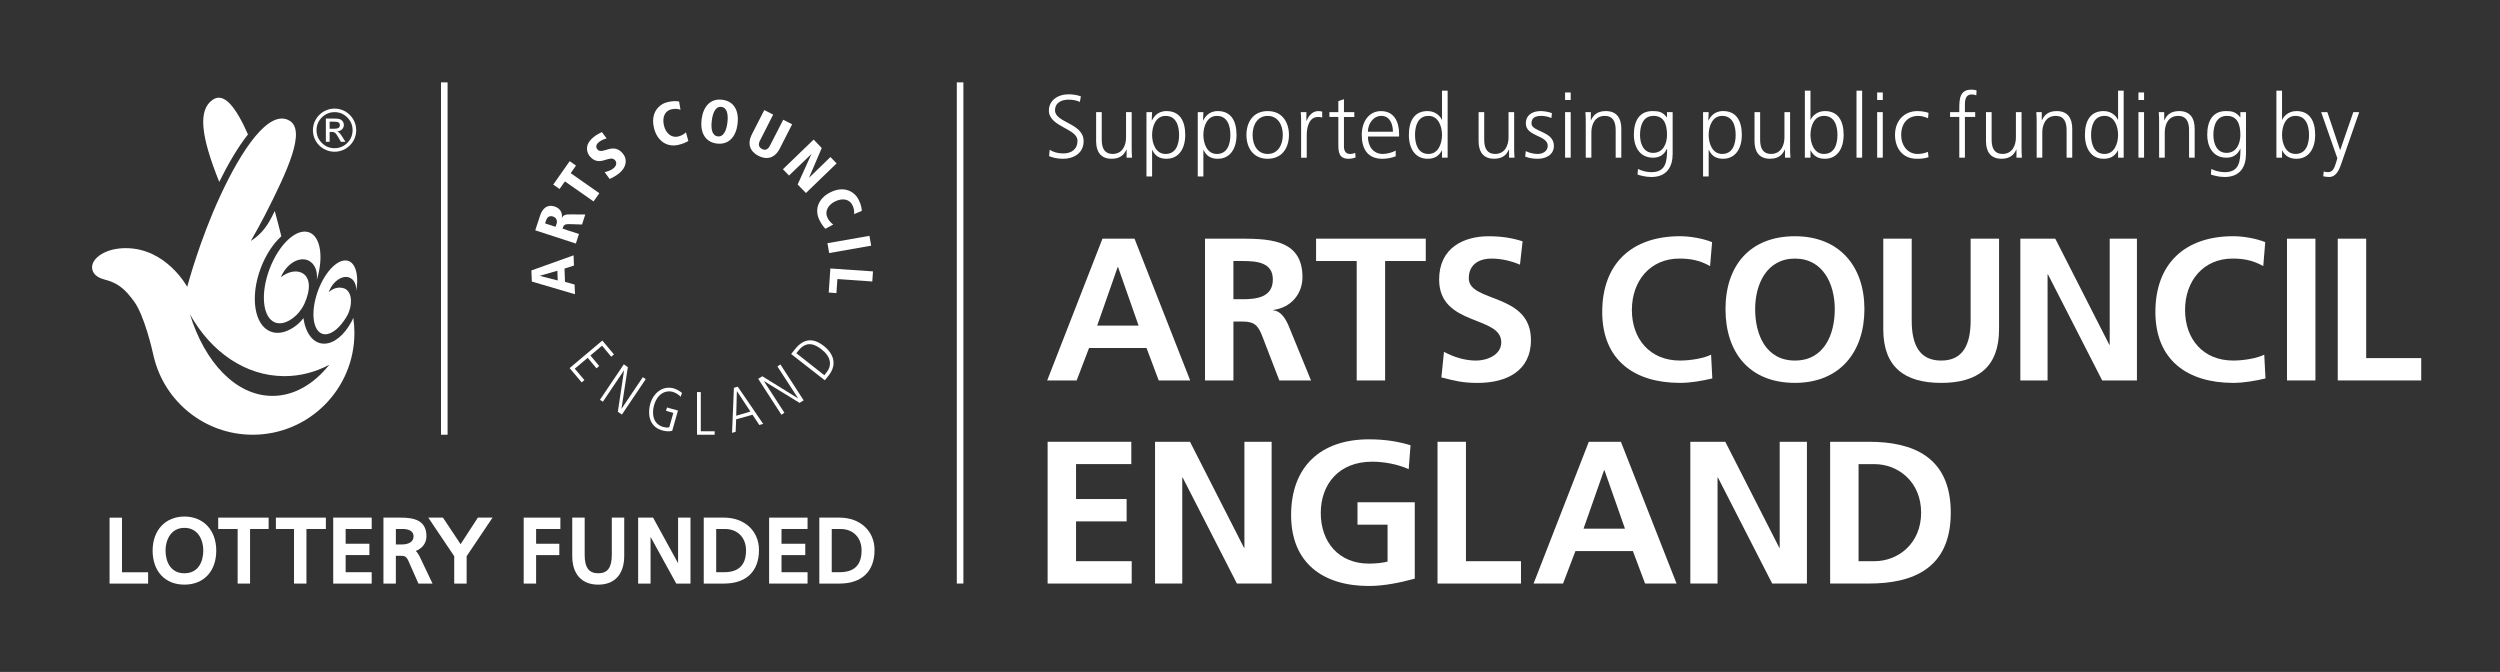 <svg xmlns="http://www.w3.org/2000/svg" width="253" height="68"><rect width="100%" height="100%" fill="#333333" stroke="none"/><g><path opacity=".893" color="#000" overflow="visible" enable-background="accumulate" fill="none" d="M.001.001h253v68h-253z"/><g fill="#fff"><path d="M12.168 52.389h-1.08v6.673h3.9v-1.149h-2.644v-5.524h-.176"/><path d="M19.92 53.909c.416.412.652 1.07.652 1.811 0 1.113-.5 2.295-1.907 2.295s-1.911-1.182-1.911-2.295c0-.741.24-1.399.654-1.811.328-.325.751-.491 1.257-.488.504-.002.927.163 1.255.488m-4.475 1.811c0 2.093 1.261 3.445 3.219 3.445 1.957 0 3.221-1.353 3.221-3.445 0-2.06-1.295-3.445-3.221-3.445-1.926 0-3.219 1.385-3.219 3.445"/><path d="M27.095 52.384h-5.012v1.149h1.966v5.525h1.257v-5.525h1.879v-1.149h-.089"/><path d="M32.803 52.384h-4.883v1.149h1.835v5.525h1.257v-5.525h1.966v-1.149h-.175"/><path d="M37.441 52.384h-3.719v6.674h3.894v-1.149h-2.636v-1.733h2.402v-1.148h-2.402v-1.495h2.636v-1.149h-.175"/><path d="M40.756 53.533c.41 0 1.095.098 1.095.756 0 .51-.448.81-1.191.81h-.598v-1.567h.695zm-1.776-1.149h-.176v6.674h1.257v-2.811h.368c.474 0 .664 0 .901.515l1.016 2.296h1.425l-1.318-2.773c-.129-.252-.243-.406-.382-.525.657-.251 1.087-.798 1.087-1.491 0-1.66-1.328-1.885-2.629-1.885h-1.55"/><path d="M49.513 52.384h-1.154l-1.746 2.687-1.787-2.687h-1.483l2.624 3.904v2.769h1.256v-2.769c.064-.085 2.621-3.904 2.621-3.904h-.332"/><path d="M56.535 52.384h-3.537v6.674h1.256v-2.882h2.349v-1.148h-2.349v-1.495h2.457v-1.149h-.176"/><path d="M62.996 52.384h-1.081v3.76c0 1.295-.42 1.872-1.372 1.872-.951 0-1.373-.577-1.373-1.872v-3.76h-1.258v3.877c0 1.846.96 2.905 2.631 2.905 1.673 0 2.629-1.059 2.629-2.905v-3.877h-.176"/><path d="M69.704 52.384h-1.082v4.614l-2.531-4.614h-1.511v6.674h1.257v-4.727c.496.897 2.6 4.727 2.6 4.727h1.44v-6.674h-.173"/><path d="M73.362 53.533c1.277 0 2.136.867 2.136 2.168 0 1.486-.738 2.207-2.243 2.207h-.776v-4.375h.883zm-1.965-1.149h-.178v6.674h2.045c2.251 0 3.545-1.236 3.545-3.395 0-1.931-1.458-3.279-3.545-3.279h-1.867"/><path d="M81.55 52.384h-3.716v6.674h3.891v-1.149h-2.636v-1.733h2.403v-1.148h-2.403v-1.495h2.636v-1.149h-.175"/><path d="M85.057 53.533c1.277 0 2.135.867 2.135 2.168 0 1.486-.735 2.207-2.244 2.207h-.776v-4.375h.885zm-1.968-1.149h-.173v6.674h2.042c2.254 0 3.545-1.236 3.545-3.395 0-1.931-1.458-3.279-3.545-3.279h-1.869"/><path d="M56.407 27.396l.033.987-1.812-.463-.002-.01 1.782-.514zm1.676-.521l-.036-1.037-4.27 1.532.043 1.121 4.365 1.286-.036-.981-.972-.27-.049-1.347.955-.304"/><path d="M55.163 22.609l.096-.296c.167-.515.533-.456.703-.402.297.094.481.37.363.741l-.103.298-1.059-.341zm3.114 2.038l.314-.968-1.66-.538c.113-.353.156-.481.768-.459l1.204.038.327-1.012-1.477-.011c-.543-.005-.743.059-.876.344l-.013-.003c.099-.845-.571-1.086-.741-1.143-.761-.245-1.241.232-1.462.912l-.494 1.502 4.11 1.338"/><path d="M60.069 20.385l.584-.831-2.899-2.031.537-.766-.639-.447-1.663 2.37.639.447.541-.771 2.899 2.029"/><path d="M60.907 13.365c-.336.179-.572.284-.873.54-1.108.928-.442 1.806-.354 1.904.987 1.185 2.029-.224 2.568.414.226.27.092.594-.154.8-.291.246-.586.302-.899.405l.5.682c.178-.077.608-.274 1.008-.612.661-.554.84-1.349.313-1.976-.985-1.175-2.053.199-2.561-.404-.204-.246-.112-.52.141-.729.208-.177.534-.318.795-.379l-.483-.646"/><path d="M68.724 10.276c-.177-.032-.527-.096-1.155.051-.856.199-1.752 1.05-1.393 2.593.309 1.335 1.315 2.009 2.467 1.743.536-.124.862-.302 1.018-.395l-.24-.873c-.086.066-.327.313-.809.424-.628.146-1.231-.301-1.421-1.119-.199-.848.101-1.486.759-1.639.455-.105.747-.005.918.043l-.144-.829"/><path d="M72.032 12.213c.104-.821.389-1.468.97-1.397.586.073.712.767.611 1.589-.102.824-.394 1.469-.975 1.396-.584-.07-.706-.765-.606-1.587m-1.032-.129c-.153 1.261.314 2.29 1.548 2.442 1.234.153 1.94-.731 2.095-1.992.156-1.26-.314-2.291-1.553-2.44-1.232-.156-1.934.731-2.091 1.991"/><path d="M76.088 13.594c-.483.953-.196 1.737.668 2.18.87.439 1.672.213 2.156-.742l1.252-2.453-.902-.461-1.33 2.595c-.193.388-.457.551-.817.366-.366-.186-.389-.497-.19-.884l1.319-2.596-.898-.46-1.257 2.455"/><path d="M79.232 17.126l.614.641 2.256-2.169.008.009-1.388 3.062.837.864 3.105-2.998-.625-.643-2.148 2.082-.009-.01 1.278-2.983-.82-.858-3.109 3.003"/><path d="M87.214 21.343c-.01-.183-.025-.541-.312-1.118-.385-.79-1.419-1.471-2.843-.775-1.231.598-1.66 1.73-1.145 2.795.243.494.49.774.617.905l.792-.428c-.082-.068-.371-.25-.587-.698-.284-.575.014-1.268.763-1.636.787-.382 1.472-.229 1.771.379.205.416.173.723.162.9l.782-.323"/><path d="M83.737 24.611l.177.998 4.249-.748-.175-.995-4.251.745"/><path d="M84.034 27.168l-.167 2.435.779.06.098-1.424 3.531.247.071-1.022-4.313-.295"/><path d="M57.646 37.251l1.222 1.451.273-.24-.976-1.149 1.31-1.102.889 1.066.272-.239-.887-1.064 1.178-.992.93 1.119.276-.236-1.178-1.402-3.309 2.787"/><path d="M60.714 40.46l.298.194 2.13-3.165.01.007-.626 4.175.409.285 2.415-3.59-.298-.196-2.147 3.19-.01-.007.643-4.198-.409-.285-2.414 3.59"/><path d="M67.402 41.573l.741.213-.414 1.457c-.217.045-.394.019-.607-.034-1.096-.306-1.151-1.432-.934-2.191.378-1.307 1.303-1.538 1.894-1.362.317.092.676.328.799.505l.137-.396c-.106-.102-.482-.358-.817-.457-1.163-.33-2.089.499-2.395 1.559-.225.791-.261 2.265 1.195 2.684.343.099.678.13 1.025.049l.585-2.053-1.111-.311-.098.337"/><path d="M70.537 43.994h1.789l-.001-.353h-1.405v-3.962h-.382v4.315"/><path d="M74.571 39.593l.011-.002 1.358 2.058-1.435.426.065-2.482zm-.488 4.213l.366-.108.048-1.262 1.657-.464.689 1.039.391-.111-2.572-3.769-.391.116-.188 4.558"/><path d="M79.079 41.972l.301-.203-2.072-3.197.01-.006 3.599 2.206.412-.256-2.351-3.636-.304.205 2.089 3.218-.013.005-3.602-2.229-.419.257 2.35 3.635"/><path d="M80.59 35.744l.2-.246c.887-1.152 1.841-.549 2.377-.119.851.663 1.09 1.52.5 2.276l-.244.32-2.833-2.231zm2.882 2.741l.412-.516c.853-1.105.471-2.187-.519-2.961-1.098-.86-2.067-.756-2.949.379l-.351.439 3.407 2.66"/><path d="M33.359 12.314v.714h.464c.2 0 .342-.03.435-.089.089-.056.137-.147.137-.271 0-.13-.047-.223-.134-.274-.089-.053-.243-.081-.467-.081h-.435zm0 2.036h-.381v-2.352h.816c.288 0 .492.019.612.067.118.045.215.122.287.229.069.105.108.219.108.341 0 .178-.066.331-.189.454-.126.124-.287.193-.485.212.089.038.173.096.249.178.078.085.175.223.294.414l.287.456h-.463l-.208-.367c-.148-.265-.262-.435-.349-.513-.084-.08-.202-.118-.35-.118h-.227v.997zm.498-3c-.503 0-.932.18-1.289.538-.355.354-.534.783-.534 1.287 0 .504.179.934.534 1.288.355.356.786.533 1.29.533.503 0 .934-.177 1.29-.534.354-.355.533-.787.533-1.288 0-.504-.179-.933-.533-1.287-.356-.358-.787-.538-1.29-.538m0-.359c.39 0 .758.098 1.094.292.338.196.602.466.803.802.195.338.294.7.294 1.09 0 .393-.1.758-.294 1.093-.195.334-.463.599-.8.796-.339.194-.704.293-1.097.293-.392 0-.76-.099-1.096-.293-.339-.194-.605-.458-.802-.794-.195-.338-.291-.702-.291-1.095 0-.395.096-.756.293-1.093.196-.337.467-.602.803-.8.337-.193.703-.291 1.094-.291"/><path d="M28.425 28.056c.671-.527 1.44-.731 2.046-.478.971.408.997 1.713.333 3.163-.286.615-.706 1.112-1.175 1.46-.627.458-1.248.634-1.782.436-1.265-.48-1.518-2.906-.565-5.424.956-2.521 2.744-4.17 4.011-3.695 1.158.439 1.467 2.514.773 4.797.09-.86-.2-1.627-.829-1.938-.89-.44-2.112.224-2.724 1.475l-.089.203"/><path d="M36.048 29.43c.313-1.745-.136-3.075-1.1-3.075-1.086 0-2.421 1.675-2.98 3.735-.563 2.066-.132 3.738.953 3.738.696 0 1.499-.695 2.132-1.744.092-.152.18-.318.246-.486.434-1.128.214-2.231-.55-2.437-.465-.13-.987-.032-1.483.405l.061-.157c.411-.976 1.308-1.569 2.004-1.33.491.171.745.708.717 1.351"/><path d="M25.095 13.604c-1.196-2.707-2.401-4.312-3.566-3.511-1.523 1.042-1.196 3.708.659 8.314.837-1.695 1.837-3.452 2.907-4.804"/><path d="M27.571 40.065c-3.673 0-6.847-3.368-8.349-8.26 2.112 3.786 5.603 6.26 9.564 6.26 1.609 0 3.145-.411 4.537-1.151-1.575 1.973-3.576 3.151-5.752 3.151m8.181-7.911c-.054.144-.117.28-.189.41-.721 1.337-1.752 2.215-2.762 2.215-1.101 0-1.877-1.048-2.094-2.584-.287.384-.637.7-1.01.943-.783.513-1.591.69-2.295.424-1.664-.63-2.118-3.511-1.012-6.436.507-1.344 1.254-2.46 2.081-3.217-.196-.793-.418-1.658-.664-2.556l-.342.678c-.571 1.127-1.304 1.868-2.081 2.351.514-.896 1.017-1.804 1.462-2.672 2.302-4.518 4.134-8.516 2.445-9.502-2.092-1.22-4.895 3.054-7.005 7.622-2.118 4.56-3.339 9.2-3.339 9.2s-2.106-3.917-6.22-3.917c-2.1 0-3.409 1.025-3.409 1.928 0 .642.521 1.049 1.191 1.228 1.345.348 2.05.857 3.063 2.242 1.021 1.402 1.821 4.804 1.991 5.597 1.08 4.527 5.151 7.887 10.01 7.887 5.685 0 10.294-4.609 10.294-10.299 0-.523-.04-1.035-.116-1.541"/><path d="M44.629 43.994h.666v-35.658h-.666v35.658z"/><path d="M111.569 24.154h3.245l5.633 14.347h-3.185l-1.234-3.286h-5.816l-1.254 3.286h-2.982l5.593-14.347zm1.581 2.879h-.043l-2.072 5.92h4.191l-2.076-5.92"/><path d="M121.945 24.154h3.105c3.082 0 6.76-.102 6.76 3.888 0 1.684-1.129 3.079-2.958 3.328v.038c.782.063 1.233.845 1.522 1.481l2.302 5.614h-3.207l-1.726-4.482c-.415-1.068-.779-1.481-1.994-1.481h-.926v5.963h-2.876v-14.349zm2.876 6.128h.949c1.416 0 3.042-.208 3.042-1.996 0-1.726-1.605-1.87-3.042-1.87h-.949v3.866"/><path d="M137.298 26.415h-4.111v-2.262h11.1v2.262h-4.115v12.087h-2.874v-12.087"/><path d="M153.821 26.786c-.904-.391-1.912-.618-2.917-.618-.988 0-2.263.433-2.263 1.995 0 2.487 6.291 1.438 6.291 6.247 0 3.146-2.489 4.34-5.385 4.34-1.562 0-2.261-.203-3.679-.556l.264-2.59c.991.536 2.12.885 3.249.885 1.089 0 2.548-.556 2.548-1.851 0-2.734-6.289-1.604-6.289-6.352 0-3.207 2.485-4.378 5.016-4.378 1.231 0 2.382.165 3.431.515l-.267 2.364"/><path d="M173.286 38.299c-1.048.245-2.18.448-3.268.448-4.645 0-7.873-2.322-7.873-7.176 0-4.909 3.001-7.665 7.873-7.665.944 0 2.199.186 3.247.598l-.206 2.425c-1.089-.618-2.075-.761-3.103-.761-2.959 0-4.81 2.261-4.81 5.201 0 2.919 1.807 5.119 4.872 5.119 1.131 0 2.463-.249 3.143-.596l.125 2.407"/><path d="M181.648 23.907c4.501 0 7.031 3.043 7.031 7.379 0 4.336-2.49 7.461-7.031 7.461-4.602 0-7.027-3.063-7.027-7.461 0-4.399 2.465-7.379 7.027-7.379m0 12.581c2.938 0 4.031-2.612 4.031-5.202 0-2.529-1.175-5.117-4.031-5.117-2.855 0-4.027 2.588-4.027 5.117 0 2.59 1.09 5.202 4.027 5.202"/><path d="M190.587 24.154h2.878v8.286c0 2.447.78 4.049 2.982 4.049 2.197 0 2.981-1.602 2.981-4.049v-8.286h2.876v9.169c0 3.843-2.179 5.426-5.856 5.426-3.679 0-5.86-1.584-5.86-5.426v-9.169"/><path d="M204.46 24.154h3.534l5.466 10.732h.042v-10.732h2.755v14.347h-3.515l-5.486-10.73h-.042v10.73h-2.755v-14.347"/><path d="M229.265 38.299c-1.047.245-2.178.448-3.266.448-4.646 0-7.873-2.322-7.873-7.176 0-4.909 3.001-7.665 7.873-7.665.944 0 2.197.186 3.244.598l-.202 2.425c-1.092-.618-2.075-.761-3.103-.761-2.959 0-4.811 2.261-4.811 5.201 0 2.919 1.807 5.119 4.872 5.119 1.129 0 2.465-.249 3.143-.596l.124 2.407"/><path d="M231.444 38.501h2.877v-14.347h-2.877v14.347z"/><path d="M236.581 24.154h2.876v12.086h5.571v2.261h-8.448v-14.347"/><path d="M106.019 44.708h8.469v2.258h-5.593v3.537h5.119v2.261h-5.119v4.028h5.633v2.262h-8.509v-14.346"/><path d="M116.89 44.708h3.538l5.465 10.727h.041v-10.727h2.755v14.346h-3.514l-5.49-10.729h-.04v10.729h-2.755v-14.346"/><path d="M142.561 47.483c-1.11-.515-2.55-.76-3.704-.76-3.348 0-5.195 2.259-5.195 5.199 0 2.916 1.807 5.115 4.869 5.115.784 0 1.398-.082 1.891-.203v-3.74h-3.043v-2.261h5.795v7.728c-1.519.41-3.103.74-4.643.74-4.644 0-7.871-2.324-7.871-7.174 0-4.913 3.002-7.666 7.871-7.666 1.665 0 2.98.224 4.215.596l-.185 2.425"/><path d="M145.477 44.708h2.878v12.085h5.569v2.262h-8.447v-14.346"/><path d="M160.787 44.708h3.248l5.633 14.348h-3.185l-1.235-3.289h-5.814l-1.253 3.289h-2.982l5.589-14.348zm1.583 2.876h-.038l-2.079 5.92h4.194l-2.076-5.92"/><path d="M171.063 44.708h3.536l5.467 10.727h.039v-10.727h2.755v14.346h-3.515l-5.49-10.729h-.04v10.729h-2.754v-14.346"/><path d="M185.21 44.708h3.927c4.395 0 8.281 1.481 8.281 7.174 0 5.689-3.887 7.172-8.281 7.172h-3.927v-14.346zm2.877 12.085h1.604c2.402 0 4.727-1.787 4.727-4.91 0-3.127-2.325-4.914-4.727-4.914h-1.604v9.824"/><path d="M106.164 15.798c.334.144.813.271 1.428.271.977 0 2.07-.506 2.07-1.781 0-1.844-2.893-1.854-2.893-3.119 0-.814.716-1.085 1.367-1.085.425 0 .868.081 1.147.235l.1-.569c-.433-.162-.931-.207-1.238-.207-1.113 0-1.997.632-1.997 1.644 0 1.654 2.893 1.809 2.893 3.048 0 .896-.643 1.293-1.42 1.293-.587 0-1.022-.135-1.392-.371l-.063.641zm8.362-4.448h-.57v2.549c0 .769-.324 1.681-1.365 1.681-.787 0-1.095-.56-1.095-1.428v-2.803h-.568v2.948c0 1.012.433 1.771 1.573 1.771.959 0 1.302-.514 1.492-.93h.019v.821h.551c-.036-.371-.036-.732-.036-1.084v-3.525zm1.497 6.508h.569v-2.684h.018c.281.596.715.894 1.438.894 1.266 0 1.897-1.048 1.897-2.414 0-1.401-.54-2.413-1.897-2.413-.977 0-1.33.694-1.474.948h-.019l.036-.84h-.569v6.508zm3.3-4.203c0 .895-.28 1.926-1.365 1.926-1.014 0-1.366-1.085-1.366-1.926s.352-1.926 1.366-1.926c1.085 0 1.365 1.031 1.365 1.926m1.89 4.203h.568v-2.684h.019c.28.596.715.894 1.438.894 1.266 0 1.898-1.048 1.898-2.414 0-1.401-.542-2.413-1.898-2.413-.977 0-1.33.694-1.474.948h-.018l.035-.84h-.568v6.508zm3.3-4.203c0 .895-.28 1.926-1.366 1.926-1.013 0-1.366-1.085-1.366-1.926s.353-1.926 1.366-1.926c1.086 0 1.366 1.031 1.366 1.926m1.626 0c0 1.257.659 2.414 2.152 2.414 1.492 0 2.151-1.157 2.151-2.414 0-1.257-.659-2.413-2.151-2.413-1.493 0-2.152 1.156-2.152 2.413m.623 0c0-1.067.534-1.926 1.529-1.926.994 0 1.528.859 1.528 1.926s-.534 1.926-1.528 1.926c-.995 0-1.529-.858-1.529-1.926m4.91 2.305h.569v-2.278c0-.832.244-1.845 1.148-1.845.145 0 .298.018.417.055v-.596c-.1-.028-.263-.054-.398-.054-.589 0-.977.478-1.185.993h-.017v-.885h-.57c.036.333.036.523.036 1.03v3.58zm5.384-4.61h-1.048v-1.311l-.569.198v1.112h-.904v.487h.904v2.695c0 .841.036 1.537 1.048 1.537.28 0 .561-.073.696-.127l-.036-.469c-.163.063-.307.108-.524.108-.461 0-.615-.344-.615-.759v-2.984h1.048v-.487zm4.188 3.887c-.271.172-.877.344-1.292.344-.996 0-1.519-.786-1.519-1.764h3.154v-.288c0-1.239-.532-2.286-1.834-2.286-1.167 0-1.943 1.003-1.943 2.413 0 1.383.568 2.414 2.097 2.414.425 0 .94-.09 1.338-.253v-.578zm-2.812-1.907c0-.76.514-1.602 1.356-1.602.849 0 1.176.796 1.176 1.602h-2.532zm8.068-4.151h-.569v2.947h-.018c-.082-.227-.534-.885-1.438-.885-1.357 0-1.898 1.012-1.898 2.413 0 1.366.632 2.414 1.898 2.414.66 0 1.13-.253 1.438-.84h.018v.731h.569v-6.78zm-3.3 4.475c0-.896.28-1.926 1.365-1.926 1.014 0 1.366 1.085 1.366 1.926s-.352 1.926-1.366 1.926c-1.085 0-1.365-1.031-1.365-1.926m10.032-2.305h-.569v2.549c0 .769-.327 1.681-1.366 1.681-.787 0-1.095-.56-1.095-1.428v-2.803h-.568v2.948c0 1.012.433 1.771 1.573 1.771.958 0 1.301-.514 1.492-.93h.018v.821h.551c-.036-.371-.036-.732-.036-1.084v-3.525zm1.121 4.502c.407.163.849.217 1.292.217.697 0 1.609-.334 1.609-1.31 0-1.511-2.269-1.402-2.269-2.261 0-.589.408-.769.995-.769.317 0 .724.082 1.022.217l.053-.497c-.405-.153-.894-.207-1.138-.207-.76 0-1.501.342-1.501 1.256 0 1.337 2.215 1.166 2.215 2.261 0 .524-.48.822-1.022.822-.444 0-.86-.117-1.202-.289l-.054.56zm4.033.108h.568v-4.61h-.568v4.61zm.568-6.598h-.568v.758h.568v-.758zm1.524 6.598h.569v-2.55c0-.768.326-1.681 1.366-1.681.787 0 1.094.56 1.094 1.429v2.802h.569v-2.947c0-1.013-.433-1.771-1.573-1.771-.959 0-1.302.514-1.493.93h-.017v-.822h-.55c.036.371.036.732.036 1.085v3.525zm5.492-2.305c0-.896.281-1.926 1.365-1.926 1.041 0 1.367.814 1.367 1.926 0 .841-.371 1.818-1.403 1.818-.967 0-1.33-.913-1.33-1.818m3.3-2.305h-.568v.524h-.019c-.425-.551-.823-.632-1.438-.632-1.357 0-1.898 1.012-1.898 2.413 0 1.022.47 2.305 1.944 2.305.588 0 1.095-.235 1.402-.902h.018c0 1.301-.126 2.369-1.591 2.369-.498 0-1.004-.145-1.357-.327l-.044.57c.236.072.786.244 1.392.244 1.583 0 2.161-1.048 2.161-2.332v-4.231zm3.081 6.508h.567v-2.684h.019c.281.596.715.894 1.438.894 1.266 0 1.897-1.048 1.897-2.414 0-1.401-.541-2.413-1.897-2.413-.977 0-1.331.694-1.475.948h-.018l.036-.84h-.567v6.508zm3.299-4.203c0 .895-.28 1.926-1.365 1.926-1.014 0-1.367-1.085-1.367-1.926s.353-1.926 1.367-1.926c1.085 0 1.365 1.031 1.365 1.926m5.505-2.305h-.569v2.549c0 .769-.325 1.681-1.365 1.681-.788 0-1.095-.56-1.095-1.428v-2.803h-.569v2.948c0 1.012.433 1.771 1.573 1.771.959 0 1.302-.514 1.493-.93h.018v.821h.551c-.036-.371-.036-.732-.036-1.084v-3.525zm1.497 4.61h.569v-.731h.019c.308.587.778.84 1.437.84 1.266 0 1.899-1.048 1.899-2.414 0-1.401-.543-2.413-1.899-2.413-.905 0-1.356.658-1.437.885h-.019v-2.947h-.569v6.78zm3.299-2.305c0 .895-.279 1.926-1.365 1.926-1.012 0-1.365-1.085-1.365-1.926s.327-1.926 1.365-1.926c1.086 0 1.365 1.031 1.365 1.926m1.927 2.305h.57v-6.78h-.57v6.78zm2.091 0h.568v-4.61h-.568v4.61zm.569-6.598h-.569v.758h.569v-.758zm4.627 2.06c-.164-.054-.561-.179-1.113-.179-1.363 0-2.277.993-2.277 2.413 0 1.284.722 2.414 2.205 2.414.433 0 .795-.028 1.185-.163l-.055-.533c-.343.126-.678.208-1.04.208-1.04 0-1.672-.876-1.672-1.926 0-1.121.624-1.926 1.735-1.926.308 0 .679.099.986.236l.046-.543zm3.116 4.538h.569v-4.122h1.04v-.487h-1.04v-.398c0-.551-.082-1.393.697-1.393.162 0 .334.036.451.1l.036-.497c-.109-.064-.353-.09-.534-.09-1.184 0-1.219.975-1.219 1.943v.335h-.932v.487h.932v4.122zm6.3-4.61h-.57v2.549c0 .769-.324 1.681-1.365 1.681-.787 0-1.093-.56-1.093-1.428v-2.803h-.57v2.948c0 1.012.433 1.771 1.573 1.771.959 0 1.303-.514 1.492-.93h.019v.821h.551c-.036-.371-.036-.732-.036-1.084v-3.525zm1.532 4.61h.568v-2.55c0-.768.326-1.681 1.367-1.681.786 0 1.093.56 1.093 1.429v2.802h.57v-2.947c0-1.013-.434-1.771-1.573-1.771-.959 0-1.303.514-1.493.93h-.018v-.822h-.551c.036.371.036.732.036 1.085v3.525zm8.804-6.78h-.567v2.947h-.019c-.082-.227-.533-.885-1.438-.885-1.357 0-1.897 1.012-1.897 2.413 0 1.366.632 2.414 1.897 2.414.66 0 1.13-.253 1.438-.84h.019v.731h.567v-6.78zm-3.299 4.475c0-.896.28-1.926 1.365-1.926 1.013 0 1.367 1.085 1.367 1.926s-.354 1.926-1.367 1.926c-1.085 0-1.365-1.031-1.365-1.926m4.793 2.305h.568v-4.61h-.568v4.61zm.569-6.598h-.569v.758h.569v-.758zm1.523 6.598h.57v-2.55c0-.768.325-1.681 1.365-1.681.786 0 1.096.56 1.096 1.429v2.802h.567v-2.947c0-1.013-.433-1.771-1.572-1.771-.959 0-1.303.514-1.493.93h-.018v-.822h-.551c.036.371.036.732.036 1.085v3.525zm5.492-2.305c0-.896.281-1.926 1.366-1.926 1.04 0 1.364.814 1.364 1.926 0 .841-.37 1.818-1.401 1.818-.968 0-1.33-.913-1.33-1.818m3.299-2.305h-.569v.524h-.017c-.426-.551-.824-.632-1.439-.632-1.355 0-1.897 1.012-1.897 2.413 0 1.022.469 2.305 1.941 2.305.588 0 1.096-.235 1.404-.902h.017c0 1.301-.126 2.369-1.59 2.369-.498 0-1.003-.145-1.355-.327l-.045.57c.235.072.788.244 1.392.244 1.582 0 2.159-1.048 2.159-2.332v-4.231zm3.08 4.61h.569v-.731h.019c.308.587.777.84 1.437.84 1.267 0 1.898-1.048 1.898-2.414 0-1.401-.542-2.413-1.898-2.413-.903 0-1.357.658-1.437.885h-.019v-2.947h-.569v6.78zm3.301-2.305c0 .895-.279 1.926-1.366 1.926-1.014 0-1.366-1.085-1.366-1.926s.327-1.926 1.366-1.926c1.087 0 1.366 1.031 1.366 1.926m1.855-2.305h-.624l1.634 4.665-.117.407c-.181.596-.343 1.003-.833 1.003-.206 0-.316-.036-.422-.072l-.056.487c.19.045.407.073.616.073.641 0 .967-.632 1.184-1.265l1.842-5.298h-.596l-1.328 3.842h-.009l-1.291-3.842"/><path d="M96.829 59.054h.666v-50.719h-.666v50.719z"/></g></g></svg>